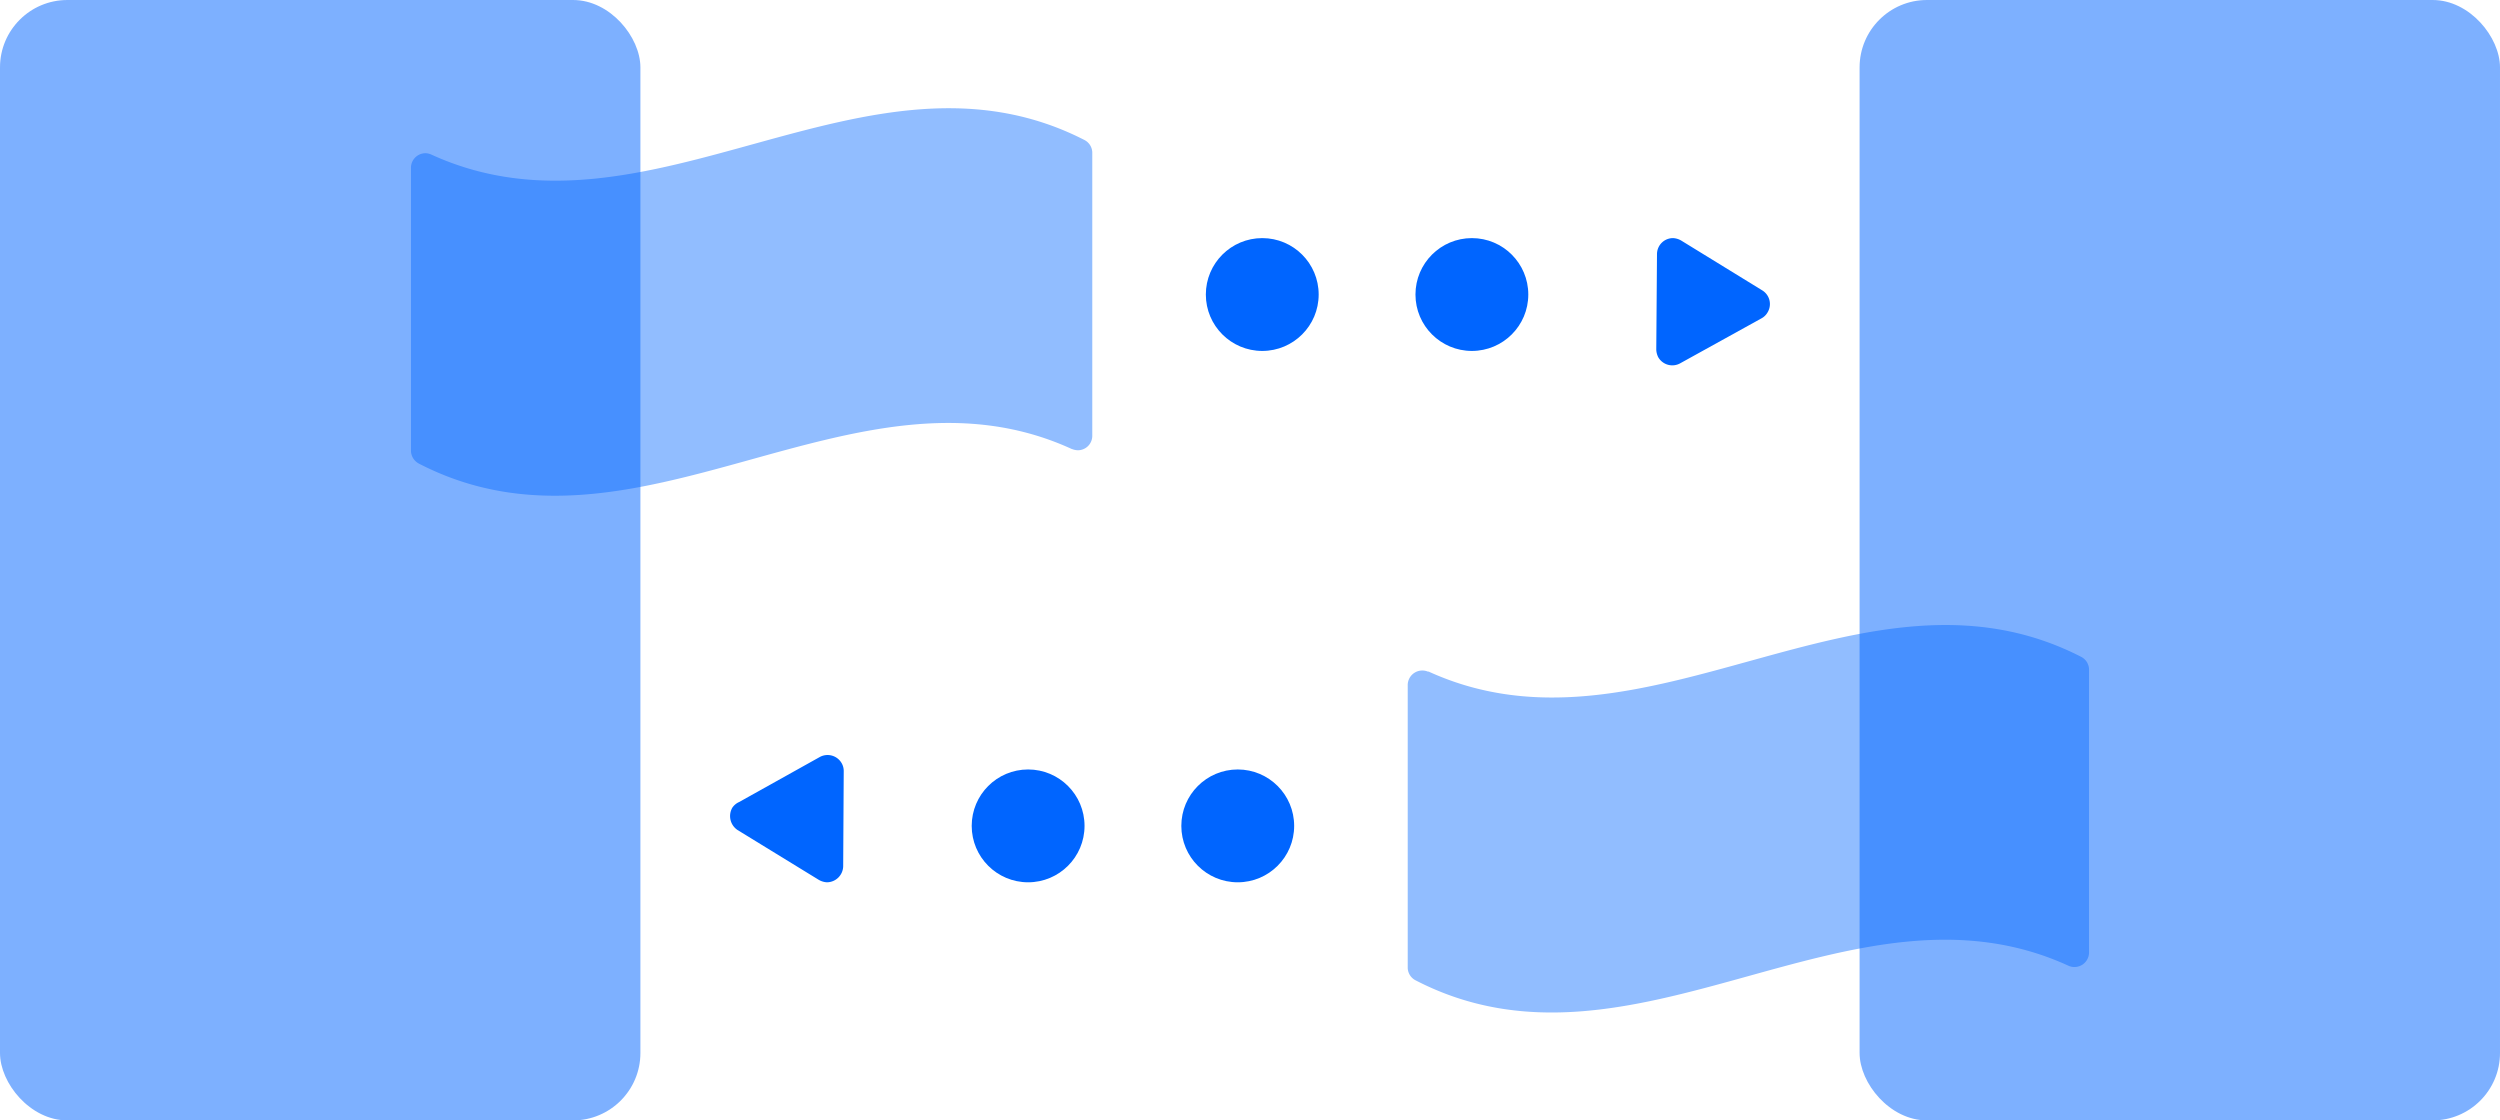<svg xmlns="http://www.w3.org/2000/svg" xmlns:xlink="http://www.w3.org/1999/xlink" viewBox="0 0 138.7 62.16"><defs><style>.cls-1{fill:none;}.cls-2,.cls-5{fill:#0065ff;}.cls-2{opacity:0.51;isolation:isolate;}.cls-3{opacity:0.43;}.cls-4{clip-path:url(#clip-path);}.cls-6{clip-path:url(#clip-path-2);}</style><clipPath id="clip-path"><rect class="cls-1" x="22.8" y="5.98" width="37.8" height="21.52"/></clipPath><clipPath id="clip-path-2"><rect class="cls-1" x="78.1" y="34.66" width="37.8" height="21.52"/></clipPath></defs><g id="Layer_2" data-name="Layer 2"><g id="Layer_1-2" data-name="Layer 1"><g id="Group_969" data-name="Group 969"><rect id="Rectangle_647" data-name="Rectangle 647" class="cls-2" width="35.53" height="62.16" rx="3.74"/><g id="Group_966" data-name="Group 966" class="cls-3"><g class="cls-4"><g id="Group_965" data-name="Group 965"><path id="Path_239" data-name="Path 239" class="cls-5" d="M59.46,24.91c-12.07-5.53-24.15,7.05-36.22.81A.82.82,0,0,1,22.8,25V9.3a.81.81,0,0,1,.81-.8.89.89,0,0,1,.33.08c12.08,5.52,24.15-7,36.23-.81a.8.8,0,0,1,.43.71v15.7a.8.8,0,0,1-.8.8.93.93,0,0,1-.33-.07"/></g></g></g><circle id="Ellipse_77" data-name="Ellipse 77" class="cls-5" cx="70.03" cy="16.34" r="3.13"/><circle id="Ellipse_94" data-name="Ellipse 94" class="cls-5" cx="81.66" cy="16.34" r="3.13"/><path id="Polygon_3" data-name="Polygon 3" class="cls-5" d="M91.93,14.1a.89.89,0,0,1,.89-.89h0a1,1,0,0,1,.46.14l4.49,2.76a.89.89,0,0,1,.29,1.23h0a.85.85,0,0,1-.33.32l-4.52,2.5A.9.9,0,0,1,92,19.82h0a1,1,0,0,1-.11-.44Z"/><rect id="Rectangle_649" data-name="Rectangle 649" class="cls-2" x="103.17" width="35.53" height="62.16" rx="3.74"/><g id="Group_968" data-name="Group 968" class="cls-3"><g class="cls-6"><g id="Group_967" data-name="Group 967"><path id="Path_239-2-2" data-name="Path 239-2-2" class="cls-5" d="M79.24,37.25c12.08,5.53,24.15-7,36.22-.81a.8.8,0,0,1,.44.71V52.86a.81.81,0,0,1-1.14.72c-12.07-5.53-24.15,7.05-36.22.81a.8.8,0,0,1-.44-.71V38a.81.81,0,0,1,1.14-.73"/></g></g></g><circle id="Ellipse_77-2" data-name="Ellipse 77-2" class="cls-5" cx="68.67" cy="45.82" r="3.13"/><circle id="Ellipse_94-2" data-name="Ellipse 94-2" class="cls-5" cx="57.04" cy="45.82" r="3.13"/><path id="Polygon_3-2" data-name="Polygon 3-2" class="cls-5" d="M46.78,48.06a.91.91,0,0,1-.9.89,1,1,0,0,1-.46-.14l-4.5-2.76a.93.93,0,0,1-.29-1.24A.89.89,0,0,1,41,44.5L45.48,42a.9.9,0,0,1,1.22.35h0a.87.87,0,0,1,.11.44Z"/></g></g></g></svg>
